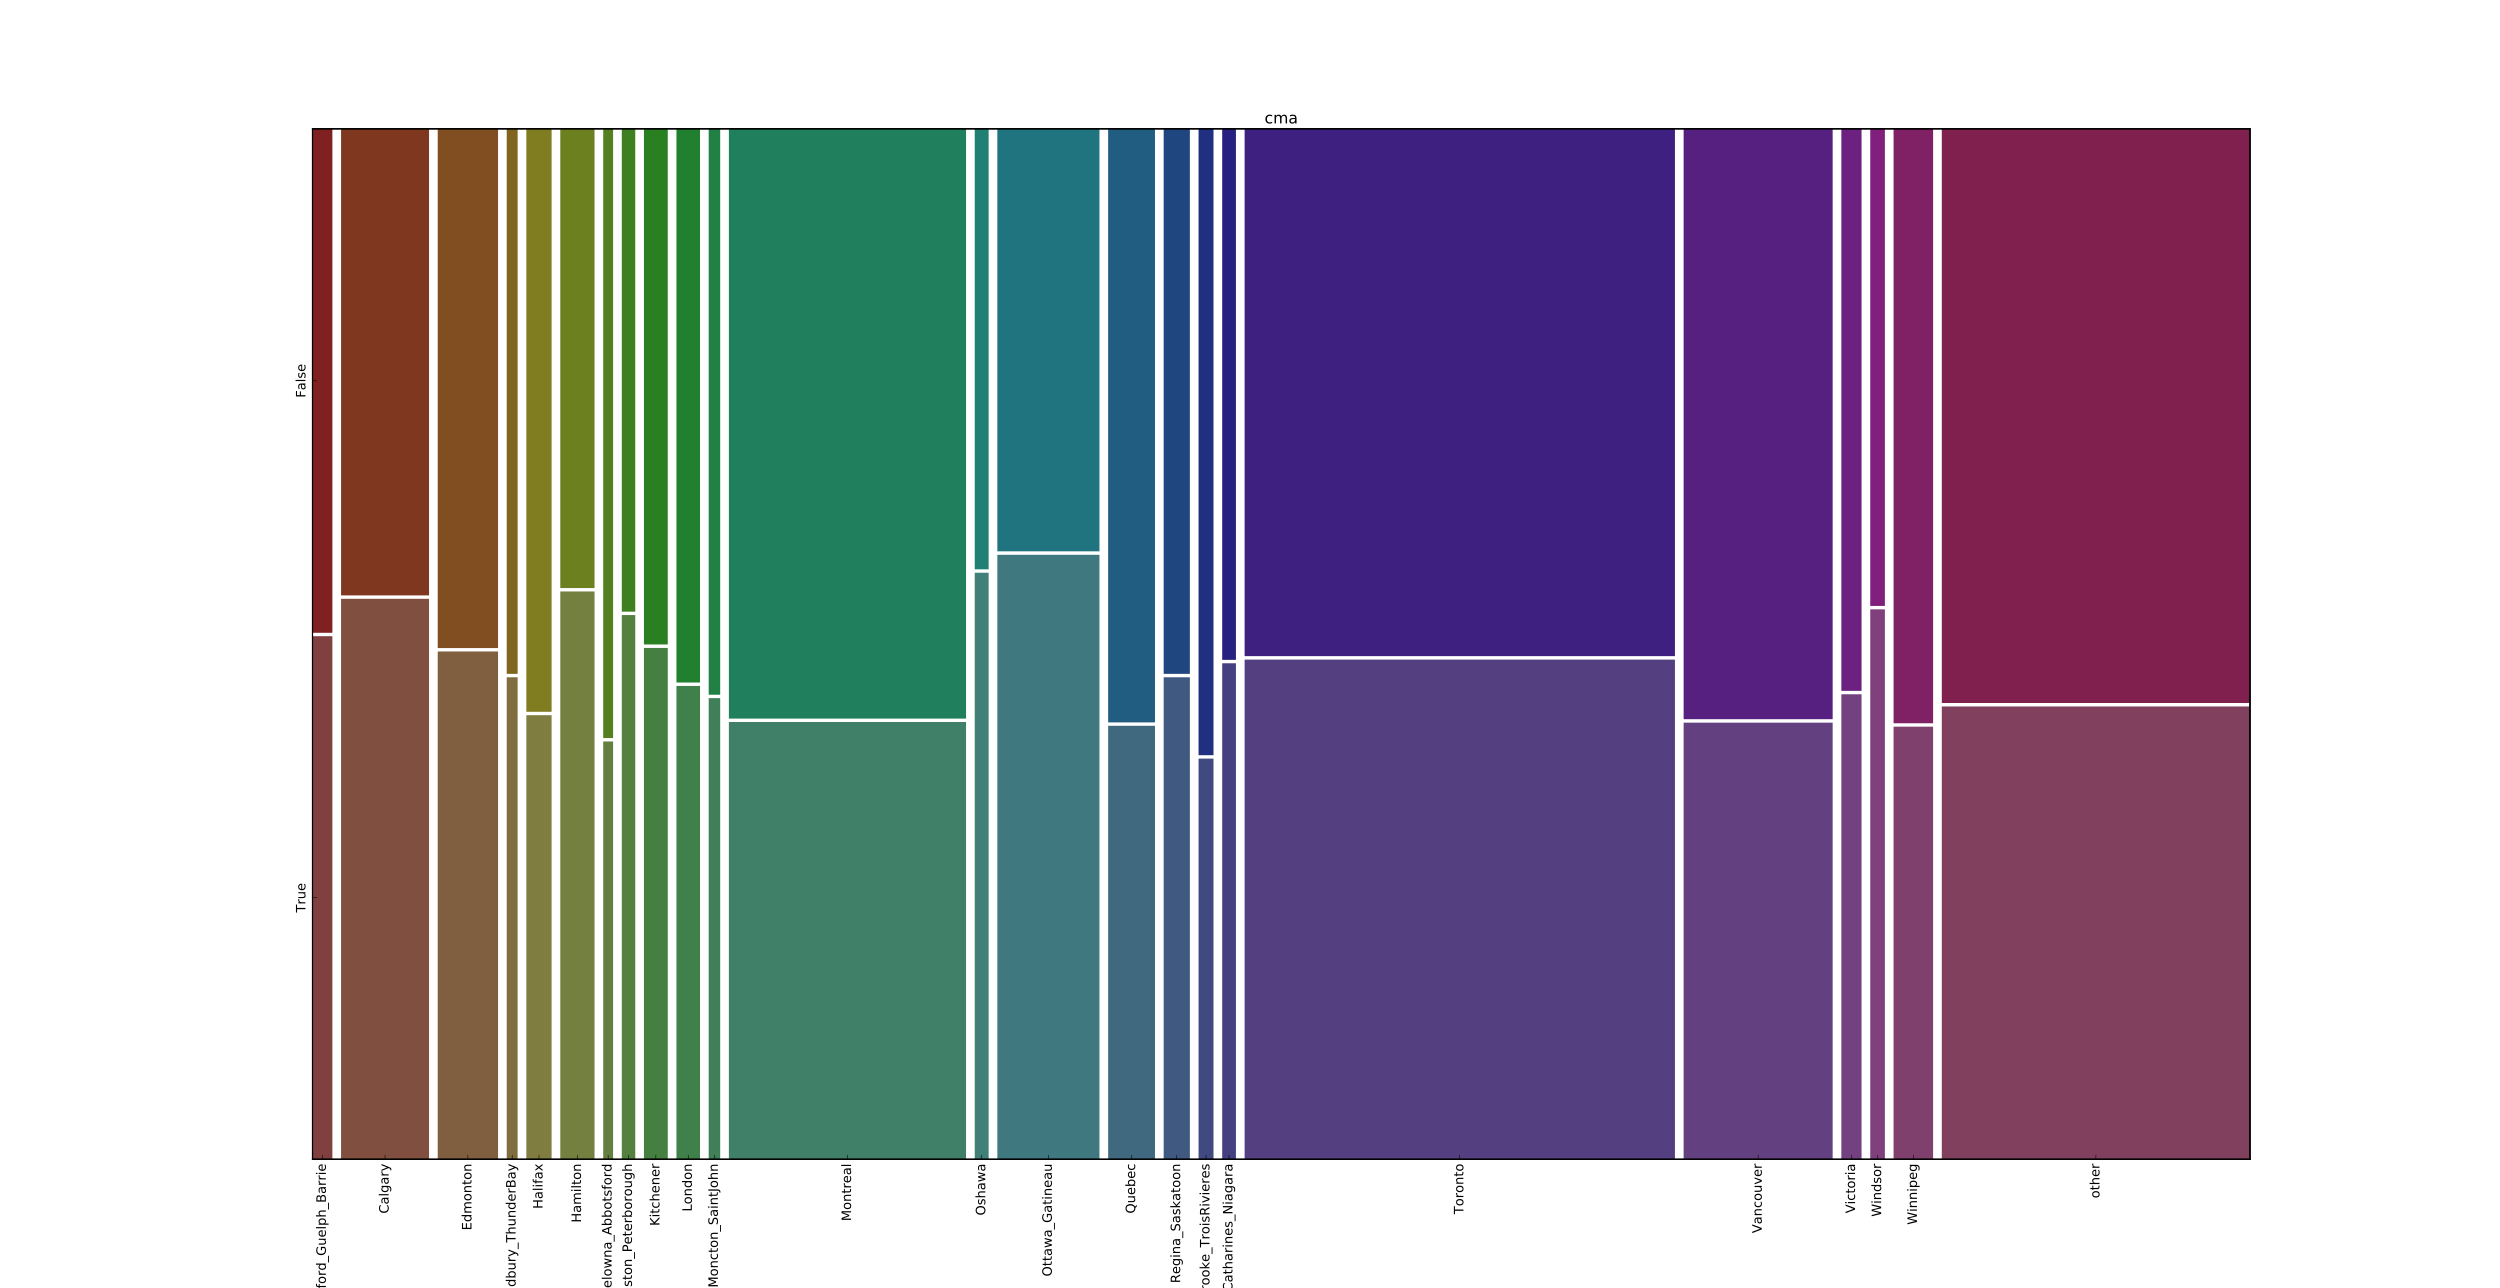 <?xml version="1.0" encoding="utf-8" standalone="no"?>
<!DOCTYPE svg PUBLIC "-//W3C//DTD SVG 1.1//EN"
  "http://www.w3.org/Graphics/SVG/1.1/DTD/svg11.dtd">
<!-- Created with matplotlib (http://matplotlib.org/) -->
<svg height="1187pt" version="1.1" viewBox="0 0 2304 1187" width="2304pt" xmlns="http://www.w3.org/2000/svg" xmlns:xlink="http://www.w3.org/1999/xlink">
 <defs>
  <style type="text/css">
*{stroke-linecap:butt;stroke-linejoin:round;stroke-miterlimit:100000;}
  </style>
 </defs>
 <g id="figure_1">
  <g id="patch_1">
   <path d="M 0 1187.1 
L 2304 1187.1 
L 2304 0 
L 0 0 
z
" style="fill:#ffffff;"/>
  </g>
  <g id="axes_1">
   <g id="patch_2">
    <path d="M 288 1068.39 
L 2073.6 1068.39 
L 2073.6 118.71 
L 288 118.71 
z
" style="fill:#ffffff;"/>
   </g>
   <g id="patch_3">
    <path clip-path="url(#p3fa0d8c9f0)" d="M 288 1068.39 
L 306.31 1068.39 
L 306.31 586.349 
L 288 586.349 
z
" style="fill:#804040;"/>
   </g>
   <g id="patch_4">
    <path clip-path="url(#p3fa0d8c9f0)" d="M 288 583.194 
L 306.31 583.194 
L 306.31 118.71 
L 288 118.71 
z
" style="fill:#802020;"/>
   </g>
   <g id="patch_5">
    <path clip-path="url(#p3fa0d8c9f0)" d="M 314.318 1068.39 
L 395.402 1068.39 
L 395.402 551.874 
L 314.318 551.874 
z
" style="fill:#804f40;"/>
   </g>
   <g id="patch_6">
    <path clip-path="url(#p3fa0d8c9f0)" d="M 314.318 548.719 
L 395.402 548.719 
L 395.402 118.71 
L 314.318 118.71 
z
" style="fill:#803720;"/>
   </g>
   <g id="patch_7">
    <path clip-path="url(#p3fa0d8c9f0)" d="M 403.409 1068.39 
L 458.989 1068.39 
L 458.989 600.386 
L 403.409 600.386 
z
" style="fill:#805e40;"/>
   </g>
   <g id="patch_8">
    <path clip-path="url(#p3fa0d8c9f0)" d="M 403.409 597.231 
L 458.989 597.231 
L 458.989 118.71 
L 403.409 118.71 
z
" style="fill:#804e20;"/>
   </g>
   <g id="patch_9">
    <path clip-path="url(#p3fa0d8c9f0)" d="M 466.996 1068.39 
L 477.062 1068.39 
L 477.062 624.162 
L 466.996 624.162 
z
" style="fill:#806e40;"/>
   </g>
   <g id="patch_10">
    <path clip-path="url(#p3fa0d8c9f0)" d="M 466.996 621.007 
L 477.062 621.007 
L 477.062 118.71 
L 466.996 118.71 
z
" style="fill:#806520;"/>
   </g>
   <g id="patch_11">
    <path clip-path="url(#p3fa0d8c9f0)" d="M 485.069 1068.39 
L 508.351 1068.39 
L 508.351 659.15 
L 485.069 659.15 
z
" style="fill:#807d40;"/>
   </g>
   <g id="patch_12">
    <path clip-path="url(#p3fa0d8c9f0)" d="M 485.069 655.995 
L 508.351 655.995 
L 508.351 118.71 
L 485.069 118.71 
z
" style="fill:#807c20;"/>
   </g>
   <g id="patch_13">
    <path clip-path="url(#p3fa0d8c9f0)" d="M 516.358 1068.39 
L 547.915 1068.39 
L 547.915 545.115 
L 516.358 545.115 
z
" style="fill:#738040;"/>
   </g>
   <g id="patch_14">
    <path clip-path="url(#p3fa0d8c9f0)" d="M 516.358 541.96 
L 547.915 541.96 
L 547.915 118.71 
L 516.358 118.71 
z
" style="fill:#6c8020;"/>
   </g>
   <g id="patch_15">
    <path clip-path="url(#p3fa0d8c9f0)" d="M 555.922 1068.39 
L 565.031 1068.39 
L 565.031 683.363 
L 555.922 683.363 
z
" style="fill:#638040;"/>
   </g>
   <g id="patch_16">
    <path clip-path="url(#p3fa0d8c9f0)" d="M 555.922 680.208 
L 565.031 680.208 
L 565.031 118.71 
L 555.922 118.71 
z
" style="fill:#558020;"/>
   </g>
   <g id="patch_17">
    <path clip-path="url(#p3fa0d8c9f0)" d="M 573.038 1068.39 
L 585.451 1068.39 
L 585.451 566.873 
L 573.038 566.873 
z
" style="fill:#548040;"/>
   </g>
   <g id="patch_18">
    <path clip-path="url(#p3fa0d8c9f0)" d="M 573.038 563.718 
L 585.451 563.718 
L 585.451 118.71 
L 573.038 118.71 
z
" style="fill:#3e8020;"/>
   </g>
   <g id="patch_19">
    <path clip-path="url(#p3fa0d8c9f0)" d="M 593.458 1068.39 
L 615.412 1068.39 
L 615.412 597.124 
L 593.458 597.124 
z
" style="fill:#458040;"/>
   </g>
   <g id="patch_20">
    <path clip-path="url(#p3fa0d8c9f0)" d="M 593.458 593.969 
L 615.412 593.969 
L 615.412 118.71 
L 593.458 118.71 
z
" style="fill:#288020;"/>
   </g>
   <g id="patch_21">
    <path clip-path="url(#p3fa0d8c9f0)" d="M 623.419 1068.39 
L 645.126 1068.39 
L 645.126 632.154 
L 623.419 632.154 
z
" style="fill:#40804a;"/>
   </g>
   <g id="patch_22">
    <path clip-path="url(#p3fa0d8c9f0)" d="M 623.419 628.999 
L 645.126 628.999 
L 645.126 118.71 
L 623.419 118.71 
z
" style="fill:#20802f;"/>
   </g>
   <g id="patch_23">
    <path clip-path="url(#p3fa0d8c9f0)" d="M 653.134 1068.39 
L 663.725 1068.39 
L 663.725 643.42 
L 653.134 643.42 
z
" style="fill:#408059;"/>
   </g>
   <g id="patch_24">
    <path clip-path="url(#p3fa0d8c9f0)" d="M 653.134 640.265 
L 663.725 640.265 
L 663.725 118.71 
L 653.134 118.71 
z
" style="fill:#208046;"/>
   </g>
   <g id="patch_25">
    <path clip-path="url(#p3fa0d8c9f0)" d="M 671.732 1068.39 
L 890.314 1068.39 
L 890.314 665.392 
L 671.732 665.392 
z
" style="fill:#408069;"/>
   </g>
   <g id="patch_26">
    <path clip-path="url(#p3fa0d8c9f0)" d="M 671.732 662.236 
L 890.314 662.236 
L 890.314 118.71 
L 671.732 118.71 
z
" style="fill:#20805d;"/>
   </g>
   <g id="patch_27">
    <path clip-path="url(#p3fa0d8c9f0)" d="M 898.321 1068.39 
L 911.136 1068.39 
L 911.136 527.844 
L 898.321 527.844 
z
" style="fill:#408078;"/>
   </g>
   <g id="patch_28">
    <path clip-path="url(#p3fa0d8c9f0)" d="M 898.321 524.689 
L 911.136 524.689 
L 911.136 118.71 
L 898.321 118.71 
z
" style="fill:#208074;"/>
   </g>
   <g id="patch_29">
    <path clip-path="url(#p3fa0d8c9f0)" d="M 919.143 1068.39 
L 1013.258 1068.39 
L 1013.258 511.282 
L 919.143 511.282 
z
" style="fill:#407880;"/>
   </g>
   <g id="patch_30">
    <path clip-path="url(#p3fa0d8c9f0)" d="M 919.143 508.127 
L 1013.258 508.127 
L 1013.258 118.71 
L 919.143 118.71 
z
" style="fill:#207480;"/>
   </g>
   <g id="patch_31">
    <path clip-path="url(#p3fa0d8c9f0)" d="M 1021.265 1068.39 
L 1064.432 1068.39 
L 1064.432 668.927 
L 1021.265 668.927 
z
" style="fill:#406980;"/>
   </g>
   <g id="patch_32">
    <path clip-path="url(#p3fa0d8c9f0)" d="M 1021.265 665.772 
L 1064.432 665.772 
L 1064.432 118.71 
L 1021.265 118.71 
z
" style="fill:#205d80;"/>
   </g>
   <g id="patch_33">
    <path clip-path="url(#p3fa0d8c9f0)" d="M 1072.439 1068.39 
L 1096.585 1068.39 
L 1096.585 624.177 
L 1072.439 624.177 
z
" style="fill:#405980;"/>
   </g>
   <g id="patch_34">
    <path clip-path="url(#p3fa0d8c9f0)" d="M 1072.439 621.022 
L 1096.585 621.022 
L 1096.585 118.71 
L 1072.439 118.71 
z
" style="fill:#204680;"/>
   </g>
   <g id="patch_35">
    <path clip-path="url(#p3fa0d8c9f0)" d="M 1104.592 1068.39 
L 1118.364 1068.39 
L 1118.364 699.118 
L 1104.592 699.118 
z
" style="fill:#404a80;"/>
   </g>
   <g id="patch_36">
    <path clip-path="url(#p3fa0d8c9f0)" d="M 1104.592 695.963 
L 1118.364 695.963 
L 1118.364 118.71 
L 1104.592 118.71 
z
" style="fill:#202f80;"/>
   </g>
   <g id="patch_37">
    <path clip-path="url(#p3fa0d8c9f0)" d="M 1126.371 1068.39 
L 1139.031 1068.39 
L 1139.031 611.288 
L 1126.371 611.288 
z
" style="fill:#454080;"/>
   </g>
   <g id="patch_38">
    <path clip-path="url(#p3fa0d8c9f0)" d="M 1126.371 608.133 
L 1139.031 608.133 
L 1139.031 118.71 
L 1126.371 118.71 
z
" style="fill:#282080;"/>
   </g>
   <g id="patch_39">
    <path clip-path="url(#p3fa0d8c9f0)" d="M 1147.038 1068.39 
L 1543.63 1068.39 
L 1543.63 607.877 
L 1147.038 607.877 
z
" style="fill:#544080;"/>
   </g>
   <g id="patch_40">
    <path clip-path="url(#p3fa0d8c9f0)" d="M 1147.038 604.722 
L 1543.63 604.722 
L 1543.63 118.71 
L 1147.038 118.71 
z
" style="fill:#3e2080;"/>
   </g>
   <g id="patch_41">
    <path clip-path="url(#p3fa0d8c9f0)" d="M 1551.637 1068.39 
L 1688.98 1068.39 
L 1688.98 665.989 
L 1551.637 665.989 
z
" style="fill:#634080;"/>
   </g>
   <g id="patch_42">
    <path clip-path="url(#p3fa0d8c9f0)" d="M 1551.637 662.834 
L 1688.98 662.834 
L 1688.98 118.71 
L 1551.637 118.71 
z
" style="fill:#552080;"/>
   </g>
   <g id="patch_43">
    <path clip-path="url(#p3fa0d8c9f0)" d="M 1696.987 1068.39 
L 1715.607 1068.39 
L 1715.607 639.864 
L 1696.987 639.864 
z
" style="fill:#734080;"/>
   </g>
   <g id="patch_44">
    <path clip-path="url(#p3fa0d8c9f0)" d="M 1696.987 636.709 
L 1715.607 636.709 
L 1715.607 118.71 
L 1696.987 118.71 
z
" style="fill:#6c2080;"/>
   </g>
   <g id="patch_45">
    <path clip-path="url(#p3fa0d8c9f0)" d="M 1723.614 1068.39 
L 1737.107 1068.39 
L 1737.107 561.555 
L 1723.614 561.555 
z
" style="fill:#80407d;"/>
   </g>
   <g id="patch_46">
    <path clip-path="url(#p3fa0d8c9f0)" d="M 1723.614 558.4 
L 1737.107 558.4 
L 1737.107 118.71 
L 1723.614 118.71 
z
" style="fill:#80207c;"/>
   </g>
   <g id="patch_47">
    <path clip-path="url(#p3fa0d8c9f0)" d="M 1745.114 1068.39 
L 1781.55 1068.39 
L 1781.55 669.727 
L 1745.114 669.727 
z
" style="fill:#80406e;"/>
   </g>
   <g id="patch_48">
    <path clip-path="url(#p3fa0d8c9f0)" d="M 1745.114 666.571 
L 1781.55 666.571 
L 1781.55 118.71 
L 1745.114 118.71 
z
" style="fill:#802065;"/>
   </g>
   <g id="patch_49">
    <path clip-path="url(#p3fa0d8c9f0)" d="M 1789.557 1068.39 
L 2073.6 1068.39 
L 2073.6 651.051 
L 1789.557 651.051 
z
" style="fill:#80405e;"/>
   </g>
   <g id="patch_50">
    <path clip-path="url(#p3fa0d8c9f0)" d="M 1789.557 647.896 
L 2073.6 647.896 
L 2073.6 118.71 
L 1789.557 118.71 
z
" style="fill:#80204e;"/>
   </g>
   <g id="patch_51">
    <path d="M 288 118.71 
L 2073.6 118.71 
" style="fill:none;stroke:#000000;stroke-linecap:square;stroke-linejoin:miter;"/>
   </g>
   <g id="patch_52">
    <path d="M 288 1068.39 
L 288 118.71 
" style="fill:none;stroke:#000000;stroke-linecap:square;stroke-linejoin:miter;"/>
   </g>
   <g id="patch_53">
    <path d="M 2073.6 1068.39 
L 2073.6 118.71 
" style="fill:none;stroke:#000000;stroke-linecap:square;stroke-linejoin:miter;"/>
   </g>
   <g id="patch_54">
    <path d="M 288 1068.39 
L 2073.6 1068.39 
" style="fill:none;stroke:#000000;stroke-linecap:square;stroke-linejoin:miter;"/>
   </g>
   <g id="matplotlib.axis_1">
    <g id="xtick_1">
     <g id="line2d_1">
      <defs>
       <path d="M 0 0 
L 0 -4 
" id="m5bbbaf692a" style="stroke:#000000;stroke-width:0.5;"/>
      </defs>
      <g>
       <use style="stroke:#000000;stroke-width:0.5;" x="1084.512" xlink:href="#m5bbbaf692a" y="1068.39"/>
      </g>
     </g>
     <g id="text_1">
      <!-- Regina_Saskatoon -->
      <defs>
       <path d="M 34.281 27.484 
Q 23.391 27.484 19.188 25 
Q 14.984 22.516 14.984 16.5 
Q 14.984 11.719 18.141 8.906 
Q 21.297 6.109 26.703 6.109 
Q 34.188 6.109 38.703 11.406 
Q 43.219 16.703 43.219 25.484 
L 43.219 27.484 
z
M 52.203 31.203 
L 52.203 0 
L 43.219 0 
L 43.219 8.297 
Q 40.141 3.328 35.547 0.953 
Q 30.953 -1.422 24.312 -1.422 
Q 15.922 -1.422 10.953 3.297 
Q 6 8.016 6 15.922 
Q 6 25.141 12.172 29.828 
Q 18.359 34.516 30.609 34.516 
L 43.219 34.516 
L 43.219 35.406 
Q 43.219 41.609 39.141 45 
Q 35.062 48.391 27.688 48.391 
Q 23 48.391 18.547 47.266 
Q 14.109 46.141 10.016 43.891 
L 10.016 52.203 
Q 14.938 54.109 19.578 55.047 
Q 24.219 56 28.609 56 
Q 40.484 56 46.344 49.844 
Q 52.203 43.703 52.203 31.203 
" id="BitstreamVeraSans-Roman-61"/>
       <path d="M 53.516 70.516 
L 53.516 60.891 
Q 47.906 63.578 42.922 64.891 
Q 37.938 66.219 33.297 66.219 
Q 25.25 66.219 20.875 63.094 
Q 16.5 59.969 16.5 54.203 
Q 16.5 49.359 19.406 46.891 
Q 22.312 44.438 30.422 42.922 
L 36.375 41.703 
Q 47.406 39.594 52.656 34.297 
Q 57.906 29 57.906 20.125 
Q 57.906 9.516 50.797 4.047 
Q 43.703 -1.422 29.984 -1.422 
Q 24.812 -1.422 18.969 -0.25 
Q 13.141 0.922 6.891 3.219 
L 6.891 13.375 
Q 12.891 10.016 18.656 8.297 
Q 24.422 6.594 29.984 6.594 
Q 38.422 6.594 43.016 9.906 
Q 47.609 13.234 47.609 19.391 
Q 47.609 24.75 44.312 27.781 
Q 41.016 30.812 33.5 32.328 
L 27.484 33.5 
Q 16.453 35.688 11.516 40.375 
Q 6.594 45.062 6.594 53.422 
Q 6.594 63.094 13.406 68.656 
Q 20.219 74.219 32.172 74.219 
Q 37.312 74.219 42.625 73.281 
Q 47.953 72.359 53.516 70.516 
" id="BitstreamVeraSans-Roman-53"/>
       <path d="M 9.422 54.688 
L 18.406 54.688 
L 18.406 0 
L 9.422 0 
z
M 9.422 75.984 
L 18.406 75.984 
L 18.406 64.594 
L 9.422 64.594 
z
" id="BitstreamVeraSans-Roman-69"/>
       <path d="M 56.203 29.594 
L 56.203 25.203 
L 14.891 25.203 
Q 15.484 15.922 20.484 11.062 
Q 25.484 6.203 34.422 6.203 
Q 39.594 6.203 44.453 7.469 
Q 49.312 8.734 54.109 11.281 
L 54.109 2.781 
Q 49.266 0.734 44.188 -0.344 
Q 39.109 -1.422 33.891 -1.422 
Q 20.797 -1.422 13.156 6.188 
Q 5.516 13.812 5.516 26.812 
Q 5.516 40.234 12.766 48.109 
Q 20.016 56 32.328 56 
Q 43.359 56 49.781 48.891 
Q 56.203 41.797 56.203 29.594 
M 47.219 32.234 
Q 47.125 39.594 43.094 43.984 
Q 39.062 48.391 32.422 48.391 
Q 24.906 48.391 20.391 44.141 
Q 15.875 39.891 15.188 32.172 
z
" id="BitstreamVeraSans-Roman-65"/>
       <path d="M 50.984 -16.609 
L 50.984 -23.578 
L -0.984 -23.578 
L -0.984 -16.609 
z
" id="BitstreamVeraSans-Roman-5f"/>
       <path d="M 44.391 34.188 
Q 47.562 33.109 50.562 29.594 
Q 53.562 26.078 56.594 19.922 
L 66.609 0 
L 56 0 
L 46.688 18.703 
Q 43.062 26.031 39.672 28.422 
Q 36.281 30.812 30.422 30.812 
L 19.672 30.812 
L 19.672 0 
L 9.812 0 
L 9.812 72.906 
L 32.078 72.906 
Q 44.578 72.906 50.734 67.672 
Q 56.891 62.453 56.891 51.906 
Q 56.891 45.016 53.688 40.469 
Q 50.484 35.938 44.391 34.188 
M 19.672 64.797 
L 19.672 38.922 
L 32.078 38.922 
Q 39.203 38.922 42.844 42.219 
Q 46.484 45.516 46.484 51.906 
Q 46.484 58.297 42.844 61.547 
Q 39.203 64.797 32.078 64.797 
z
" id="BitstreamVeraSans-Roman-52"/>
       <path d="M 18.312 70.219 
L 18.312 54.688 
L 36.812 54.688 
L 36.812 47.703 
L 18.312 47.703 
L 18.312 18.016 
Q 18.312 11.328 20.141 9.422 
Q 21.969 7.516 27.594 7.516 
L 36.812 7.516 
L 36.812 0 
L 27.594 0 
Q 17.188 0 13.234 3.875 
Q 9.281 7.766 9.281 18.016 
L 9.281 47.703 
L 2.688 47.703 
L 2.688 54.688 
L 9.281 54.688 
L 9.281 70.219 
z
" id="BitstreamVeraSans-Roman-74"/>
       <path d="M 30.609 48.391 
Q 23.391 48.391 19.188 42.75 
Q 14.984 37.109 14.984 27.297 
Q 14.984 17.484 19.156 11.844 
Q 23.344 6.203 30.609 6.203 
Q 37.797 6.203 41.984 11.859 
Q 46.188 17.531 46.188 27.297 
Q 46.188 37.016 41.984 42.703 
Q 37.797 48.391 30.609 48.391 
M 30.609 56 
Q 42.328 56 49.016 48.375 
Q 55.719 40.766 55.719 27.297 
Q 55.719 13.875 49.016 6.219 
Q 42.328 -1.422 30.609 -1.422 
Q 18.844 -1.422 12.172 6.219 
Q 5.516 13.875 5.516 27.297 
Q 5.516 40.766 12.172 48.375 
Q 18.844 56 30.609 56 
" id="BitstreamVeraSans-Roman-6f"/>
       <path d="M 9.078 75.984 
L 18.109 75.984 
L 18.109 31.109 
L 44.922 54.688 
L 56.391 54.688 
L 27.391 29.109 
L 57.625 0 
L 45.906 0 
L 18.109 26.703 
L 18.109 0 
L 9.078 0 
z
" id="BitstreamVeraSans-Roman-6b"/>
       <path d="M 54.891 33.016 
L 54.891 0 
L 45.906 0 
L 45.906 32.719 
Q 45.906 40.484 42.875 44.328 
Q 39.844 48.188 33.797 48.188 
Q 26.516 48.188 22.312 43.547 
Q 18.109 38.922 18.109 30.906 
L 18.109 0 
L 9.078 0 
L 9.078 54.688 
L 18.109 54.688 
L 18.109 46.188 
Q 21.344 51.125 25.703 53.562 
Q 30.078 56 35.797 56 
Q 45.219 56 50.047 50.172 
Q 54.891 44.344 54.891 33.016 
" id="BitstreamVeraSans-Roman-6e"/>
       <path d="M 45.406 27.984 
Q 45.406 37.75 41.375 43.109 
Q 37.359 48.484 30.078 48.484 
Q 22.859 48.484 18.828 43.109 
Q 14.797 37.75 14.797 27.984 
Q 14.797 18.266 18.828 12.891 
Q 22.859 7.516 30.078 7.516 
Q 37.359 7.516 41.375 12.891 
Q 45.406 18.266 45.406 27.984 
M 54.391 6.781 
Q 54.391 -7.172 48.188 -13.984 
Q 42 -20.797 29.203 -20.797 
Q 24.469 -20.797 20.266 -20.094 
Q 16.062 -19.391 12.109 -17.922 
L 12.109 -9.188 
Q 16.062 -11.328 19.922 -12.344 
Q 23.781 -13.375 27.781 -13.375 
Q 36.625 -13.375 41.016 -8.766 
Q 45.406 -4.156 45.406 5.172 
L 45.406 9.625 
Q 42.625 4.781 38.281 2.391 
Q 33.938 0 27.875 0 
Q 17.828 0 11.672 7.656 
Q 5.516 15.328 5.516 27.984 
Q 5.516 40.672 11.672 48.328 
Q 17.828 56 27.875 56 
Q 33.938 56 38.281 53.609 
Q 42.625 51.219 45.406 46.391 
L 45.406 54.688 
L 54.391 54.688 
z
" id="BitstreamVeraSans-Roman-67"/>
       <path d="M 44.281 53.078 
L 44.281 44.578 
Q 40.484 46.531 36.375 47.5 
Q 32.281 48.484 27.875 48.484 
Q 21.188 48.484 17.844 46.438 
Q 14.5 44.391 14.5 40.281 
Q 14.5 37.156 16.891 35.375 
Q 19.281 33.594 26.516 31.984 
L 29.594 31.297 
Q 39.156 29.25 43.188 25.516 
Q 47.219 21.781 47.219 15.094 
Q 47.219 7.469 41.188 3.016 
Q 35.156 -1.422 24.609 -1.422 
Q 20.219 -1.422 15.453 -0.562 
Q 10.688 0.297 5.422 2 
L 5.422 11.281 
Q 10.406 8.688 15.234 7.391 
Q 20.062 6.109 24.812 6.109 
Q 31.156 6.109 34.562 8.281 
Q 37.984 10.453 37.984 14.406 
Q 37.984 18.062 35.516 20.016 
Q 33.062 21.969 24.703 23.781 
L 21.578 24.516 
Q 13.234 26.266 9.516 29.906 
Q 5.812 33.547 5.812 39.891 
Q 5.812 47.609 11.281 51.797 
Q 16.75 56 26.812 56 
Q 31.781 56 36.172 55.266 
Q 40.578 54.547 44.281 53.078 
" id="BitstreamVeraSans-Roman-73"/>
      </defs>
      <g transform="translate(1087.656 1182.533)rotate(-90.0)scale(0.12 -0.12)">
       <use xlink:href="#BitstreamVeraSans-Roman-52"/>
       <use x="69.42" xlink:href="#BitstreamVeraSans-Roman-65"/>
       <use x="130.943" xlink:href="#BitstreamVeraSans-Roman-67"/>
       <use x="194.42" xlink:href="#BitstreamVeraSans-Roman-69"/>
       <use x="222.203" xlink:href="#BitstreamVeraSans-Roman-6e"/>
       <use x="285.582" xlink:href="#BitstreamVeraSans-Roman-61"/>
       <use x="346.861" xlink:href="#BitstreamVeraSans-Roman-5f"/>
       <use x="396.861" xlink:href="#BitstreamVeraSans-Roman-53"/>
       <use x="460.338" xlink:href="#BitstreamVeraSans-Roman-61"/>
       <use x="521.617" xlink:href="#BitstreamVeraSans-Roman-73"/>
       <use x="573.717" xlink:href="#BitstreamVeraSans-Roman-6b"/>
       <use x="631.611" xlink:href="#BitstreamVeraSans-Roman-61"/>
       <use x="692.891" xlink:href="#BitstreamVeraSans-Roman-74"/>
       <use x="732.1" xlink:href="#BitstreamVeraSans-Roman-6f"/>
       <use x="793.281" xlink:href="#BitstreamVeraSans-Roman-6f"/>
       <use x="854.463" xlink:href="#BitstreamVeraSans-Roman-6e"/>
      </g>
     </g>
    </g>
    <g id="xtick_2">
     <g id="line2d_2">
      <g>
       <use style="stroke:#000000;stroke-width:0.5;" x="1620.308" xlink:href="#m5bbbaf692a" y="1068.39"/>
      </g>
     </g>
     <g id="text_2">
      <!-- Vancouver -->
      <defs>
       <path d="M 2.984 54.688 
L 12.5 54.688 
L 29.594 8.797 
L 46.688 54.688 
L 56.203 54.688 
L 35.688 0 
L 23.484 0 
z
" id="BitstreamVeraSans-Roman-76"/>
       <path d="M 41.109 46.297 
Q 39.594 47.172 37.812 47.578 
Q 36.031 48 33.891 48 
Q 26.266 48 22.188 43.047 
Q 18.109 38.094 18.109 28.812 
L 18.109 0 
L 9.078 0 
L 9.078 54.688 
L 18.109 54.688 
L 18.109 46.188 
Q 20.953 51.172 25.484 53.578 
Q 30.031 56 36.531 56 
Q 37.453 56 38.578 55.875 
Q 39.703 55.766 41.062 55.516 
z
" id="BitstreamVeraSans-Roman-72"/>
       <path d="M 28.609 0 
L 0.781 72.906 
L 11.078 72.906 
L 34.188 11.531 
L 57.328 72.906 
L 67.578 72.906 
L 39.797 0 
z
" id="BitstreamVeraSans-Roman-56"/>
       <path d="M 48.781 52.594 
L 48.781 44.188 
Q 44.969 46.297 41.141 47.344 
Q 37.312 48.391 33.406 48.391 
Q 24.656 48.391 19.812 42.844 
Q 14.984 37.312 14.984 27.297 
Q 14.984 17.281 19.812 11.734 
Q 24.656 6.203 33.406 6.203 
Q 37.312 6.203 41.141 7.25 
Q 44.969 8.297 48.781 10.406 
L 48.781 2.094 
Q 45.016 0.344 40.984 -0.531 
Q 36.969 -1.422 32.422 -1.422 
Q 20.062 -1.422 12.781 6.344 
Q 5.516 14.109 5.516 27.297 
Q 5.516 40.672 12.859 48.328 
Q 20.219 56 33.016 56 
Q 37.156 56 41.109 55.141 
Q 45.062 54.297 48.781 52.594 
" id="BitstreamVeraSans-Roman-63"/>
       <path d="M 8.5 21.578 
L 8.5 54.688 
L 17.484 54.688 
L 17.484 21.922 
Q 17.484 14.156 20.5 10.266 
Q 23.531 6.391 29.594 6.391 
Q 36.859 6.391 41.078 11.031 
Q 45.312 15.672 45.312 23.688 
L 45.312 54.688 
L 54.297 54.688 
L 54.297 0 
L 45.312 0 
L 45.312 8.406 
Q 42.047 3.422 37.719 1 
Q 33.406 -1.422 27.688 -1.422 
Q 18.266 -1.422 13.375 4.438 
Q 8.5 10.297 8.5 21.578 
" id="BitstreamVeraSans-Roman-75"/>
      </defs>
      <g transform="translate(1623.62 1136.509)rotate(-90.0)scale(0.12 -0.12)">
       <use xlink:href="#BitstreamVeraSans-Roman-56"/>
       <use x="68.299" xlink:href="#BitstreamVeraSans-Roman-61"/>
       <use x="129.578" xlink:href="#BitstreamVeraSans-Roman-6e"/>
       <use x="192.957" xlink:href="#BitstreamVeraSans-Roman-63"/>
       <use x="247.938" xlink:href="#BitstreamVeraSans-Roman-6f"/>
       <use x="309.119" xlink:href="#BitstreamVeraSans-Roman-75"/>
       <use x="372.498" xlink:href="#BitstreamVeraSans-Roman-76"/>
       <use x="431.678" xlink:href="#BitstreamVeraSans-Roman-65"/>
       <use x="493.201" xlink:href="#BitstreamVeraSans-Roman-72"/>
      </g>
     </g>
    </g>
    <g id="xtick_3">
     <g id="line2d_3">
      <g>
       <use style="stroke:#000000;stroke-width:0.5;" x="354.86" xlink:href="#m5bbbaf692a" y="1068.39"/>
      </g>
     </g>
     <g id="text_3">
      <!-- Calgary -->
      <defs>
       <path d="M 64.406 67.281 
L 64.406 56.891 
Q 59.422 61.531 53.781 63.812 
Q 48.141 66.109 41.797 66.109 
Q 29.297 66.109 22.656 58.469 
Q 16.016 50.828 16.016 36.375 
Q 16.016 21.969 22.656 14.328 
Q 29.297 6.688 41.797 6.688 
Q 48.141 6.688 53.781 8.984 
Q 59.422 11.281 64.406 15.922 
L 64.406 5.609 
Q 59.234 2.094 53.438 0.328 
Q 47.656 -1.422 41.219 -1.422 
Q 24.656 -1.422 15.125 8.703 
Q 5.609 18.844 5.609 36.375 
Q 5.609 53.953 15.125 64.078 
Q 24.656 74.219 41.219 74.219 
Q 47.75 74.219 53.531 72.484 
Q 59.328 70.75 64.406 67.281 
" id="BitstreamVeraSans-Roman-43"/>
       <path d="M 32.172 -5.078 
Q 28.375 -14.844 24.75 -17.812 
Q 21.141 -20.797 15.094 -20.797 
L 7.906 -20.797 
L 7.906 -13.281 
L 13.188 -13.281 
Q 16.891 -13.281 18.938 -11.516 
Q 21 -9.766 23.484 -3.219 
L 25.094 0.875 
L 2.984 54.688 
L 12.5 54.688 
L 29.594 11.922 
L 46.688 54.688 
L 56.203 54.688 
z
" id="BitstreamVeraSans-Roman-79"/>
       <path d="M 9.422 75.984 
L 18.406 75.984 
L 18.406 0 
L 9.422 0 
z
" id="BitstreamVeraSans-Roman-6c"/>
      </defs>
      <g transform="translate(358.171 1118.464)rotate(-90.0)scale(0.12 -0.12)">
       <use xlink:href="#BitstreamVeraSans-Roman-43"/>
       <use x="69.824" xlink:href="#BitstreamVeraSans-Roman-61"/>
       <use x="131.104" xlink:href="#BitstreamVeraSans-Roman-6c"/>
       <use x="158.887" xlink:href="#BitstreamVeraSans-Roman-67"/>
       <use x="222.363" xlink:href="#BitstreamVeraSans-Roman-61"/>
       <use x="283.643" xlink:href="#BitstreamVeraSans-Roman-72"/>
       <use x="324.756" xlink:href="#BitstreamVeraSans-Roman-79"/>
      </g>
     </g>
    </g>
    <g id="xtick_4">
     <g id="line2d_4">
      <g>
       <use style="stroke:#000000;stroke-width:0.5;" x="431.199" xlink:href="#m5bbbaf692a" y="1068.39"/>
      </g>
     </g>
     <g id="text_4">
      <!-- Edmonton -->
      <defs>
       <path d="M 45.406 46.391 
L 45.406 75.984 
L 54.391 75.984 
L 54.391 0 
L 45.406 0 
L 45.406 8.203 
Q 42.578 3.328 38.25 0.953 
Q 33.938 -1.422 27.875 -1.422 
Q 17.969 -1.422 11.734 6.484 
Q 5.516 14.406 5.516 27.297 
Q 5.516 40.188 11.734 48.094 
Q 17.969 56 27.875 56 
Q 33.938 56 38.25 53.625 
Q 42.578 51.266 45.406 46.391 
M 14.797 27.297 
Q 14.797 17.391 18.875 11.75 
Q 22.953 6.109 30.078 6.109 
Q 37.203 6.109 41.297 11.75 
Q 45.406 17.391 45.406 27.297 
Q 45.406 37.203 41.297 42.844 
Q 37.203 48.484 30.078 48.484 
Q 22.953 48.484 18.875 42.844 
Q 14.797 37.203 14.797 27.297 
" id="BitstreamVeraSans-Roman-64"/>
       <path d="M 52 44.188 
Q 55.375 50.25 60.062 53.125 
Q 64.75 56 71.094 56 
Q 79.641 56 84.281 50.016 
Q 88.922 44.047 88.922 33.016 
L 88.922 0 
L 79.891 0 
L 79.891 32.719 
Q 79.891 40.578 77.094 44.375 
Q 74.312 48.188 68.609 48.188 
Q 61.625 48.188 57.562 43.547 
Q 53.516 38.922 53.516 30.906 
L 53.516 0 
L 44.484 0 
L 44.484 32.719 
Q 44.484 40.625 41.703 44.406 
Q 38.922 48.188 33.109 48.188 
Q 26.219 48.188 22.156 43.531 
Q 18.109 38.875 18.109 30.906 
L 18.109 0 
L 9.078 0 
L 9.078 54.688 
L 18.109 54.688 
L 18.109 46.188 
Q 21.188 51.219 25.484 53.609 
Q 29.781 56 35.688 56 
Q 41.656 56 45.828 52.969 
Q 50 49.953 52 44.188 
" id="BitstreamVeraSans-Roman-6d"/>
       <path d="M 9.812 72.906 
L 55.906 72.906 
L 55.906 64.594 
L 19.672 64.594 
L 19.672 43.016 
L 54.391 43.016 
L 54.391 34.719 
L 19.672 34.719 
L 19.672 8.297 
L 56.781 8.297 
L 56.781 0 
L 9.812 0 
z
" id="BitstreamVeraSans-Roman-45"/>
      </defs>
      <g transform="translate(434.51 1133.879)rotate(-90.0)scale(0.12 -0.12)">
       <use xlink:href="#BitstreamVeraSans-Roman-45"/>
       <use x="63.184" xlink:href="#BitstreamVeraSans-Roman-64"/>
       <use x="126.66" xlink:href="#BitstreamVeraSans-Roman-6d"/>
       <use x="224.072" xlink:href="#BitstreamVeraSans-Roman-6f"/>
       <use x="285.254" xlink:href="#BitstreamVeraSans-Roman-6e"/>
       <use x="348.633" xlink:href="#BitstreamVeraSans-Roman-74"/>
       <use x="387.842" xlink:href="#BitstreamVeraSans-Roman-6f"/>
       <use x="449.023" xlink:href="#BitstreamVeraSans-Roman-6e"/>
      </g>
     </g>
    </g>
    <g id="xtick_5">
     <g id="line2d_5">
      <g>
       <use style="stroke:#000000;stroke-width:0.5;" x="904.728" xlink:href="#m5bbbaf692a" y="1068.39"/>
      </g>
     </g>
     <g id="text_5">
      <!-- Oshawa -->
      <defs>
       <path d="M 4.203 54.688 
L 13.188 54.688 
L 24.422 12.016 
L 35.594 54.688 
L 46.188 54.688 
L 57.422 12.016 
L 68.609 54.688 
L 77.594 54.688 
L 63.281 0 
L 52.688 0 
L 40.922 44.828 
L 29.109 0 
L 18.5 0 
z
" id="BitstreamVeraSans-Roman-77"/>
       <path d="M 39.406 66.219 
Q 28.656 66.219 22.328 58.203 
Q 16.016 50.203 16.016 36.375 
Q 16.016 22.609 22.328 14.594 
Q 28.656 6.594 39.406 6.594 
Q 50.141 6.594 56.422 14.594 
Q 62.703 22.609 62.703 36.375 
Q 62.703 50.203 56.422 58.203 
Q 50.141 66.219 39.406 66.219 
M 39.406 74.219 
Q 54.734 74.219 63.906 63.938 
Q 73.094 53.656 73.094 36.375 
Q 73.094 19.141 63.906 8.859 
Q 54.734 -1.422 39.406 -1.422 
Q 24.031 -1.422 14.812 8.828 
Q 5.609 19.094 5.609 36.375 
Q 5.609 53.656 14.812 63.938 
Q 24.031 74.219 39.406 74.219 
" id="BitstreamVeraSans-Roman-4f"/>
       <path d="M 54.891 33.016 
L 54.891 0 
L 45.906 0 
L 45.906 32.719 
Q 45.906 40.484 42.875 44.328 
Q 39.844 48.188 33.797 48.188 
Q 26.516 48.188 22.312 43.547 
Q 18.109 38.922 18.109 30.906 
L 18.109 0 
L 9.078 0 
L 9.078 75.984 
L 18.109 75.984 
L 18.109 46.188 
Q 21.344 51.125 25.703 53.562 
Q 30.078 56 35.797 56 
Q 45.219 56 50.047 50.172 
Q 54.891 44.344 54.891 33.016 
" id="BitstreamVeraSans-Roman-68"/>
      </defs>
      <g transform="translate(908.04 1120.214)rotate(-90.0)scale(0.12 -0.12)">
       <use xlink:href="#BitstreamVeraSans-Roman-4f"/>
       <use x="78.711" xlink:href="#BitstreamVeraSans-Roman-73"/>
       <use x="130.811" xlink:href="#BitstreamVeraSans-Roman-68"/>
       <use x="194.189" xlink:href="#BitstreamVeraSans-Roman-61"/>
       <use x="255.469" xlink:href="#BitstreamVeraSans-Roman-77"/>
       <use x="337.256" xlink:href="#BitstreamVeraSans-Roman-61"/>
      </g>
     </g>
    </g>
    <g id="xtick_6">
     <g id="line2d_6">
      <g>
       <use style="stroke:#000000;stroke-width:0.5;" x="532.137" xlink:href="#m5bbbaf692a" y="1068.39"/>
      </g>
     </g>
     <g id="text_6">
      <!-- Hamilton -->
      <defs>
       <path d="M 9.812 72.906 
L 19.672 72.906 
L 19.672 43.016 
L 55.516 43.016 
L 55.516 72.906 
L 65.375 72.906 
L 65.375 0 
L 55.516 0 
L 55.516 34.719 
L 19.672 34.719 
L 19.672 0 
L 9.812 0 
z
" id="BitstreamVeraSans-Roman-48"/>
      </defs>
      <g transform="translate(535.448 1126.776)rotate(-90.0)scale(0.12 -0.12)">
       <use xlink:href="#BitstreamVeraSans-Roman-48"/>
       <use x="75.195" xlink:href="#BitstreamVeraSans-Roman-61"/>
       <use x="136.475" xlink:href="#BitstreamVeraSans-Roman-6d"/>
       <use x="233.887" xlink:href="#BitstreamVeraSans-Roman-69"/>
       <use x="261.67" xlink:href="#BitstreamVeraSans-Roman-6c"/>
       <use x="289.453" xlink:href="#BitstreamVeraSans-Roman-74"/>
       <use x="328.662" xlink:href="#BitstreamVeraSans-Roman-6f"/>
       <use x="389.844" xlink:href="#BitstreamVeraSans-Roman-6e"/>
      </g>
     </g>
    </g>
    <g id="xtick_7">
     <g id="line2d_7">
      <g>
       <use style="stroke:#000000;stroke-width:0.5;" x="1345.334" xlink:href="#m5bbbaf692a" y="1068.39"/>
      </g>
     </g>
     <g id="text_7">
      <!-- Toronto -->
      <defs>
       <path d="M -0.297 72.906 
L 61.375 72.906 
L 61.375 64.594 
L 35.5 64.594 
L 35.5 0 
L 25.594 0 
L 25.594 64.594 
L -0.297 64.594 
z
" id="BitstreamVeraSans-Roman-54"/>
      </defs>
      <g transform="translate(1348.645 1118.954)rotate(-90.0)scale(0.12 -0.12)">
       <use xlink:href="#BitstreamVeraSans-Roman-54"/>
       <use x="60.818" xlink:href="#BitstreamVeraSans-Roman-6f"/>
       <use x="122.0" xlink:href="#BitstreamVeraSans-Roman-72"/>
       <use x="163.082" xlink:href="#BitstreamVeraSans-Roman-6f"/>
       <use x="224.264" xlink:href="#BitstreamVeraSans-Roman-6e"/>
       <use x="287.643" xlink:href="#BitstreamVeraSans-Roman-74"/>
       <use x="326.852" xlink:href="#BitstreamVeraSans-Roman-6f"/>
      </g>
     </g>
    </g>
    <g id="xtick_8">
     <g id="line2d_8">
      <g>
       <use style="stroke:#000000;stroke-width:0.5;" x="472.029" xlink:href="#m5bbbaf692a" y="1068.39"/>
      </g>
     </g>
     <g id="text_8">
      <!-- GreaterSudbury_GrandSudbury_ThunderBay -->
      <defs>
       <path d="M 48.688 27.297 
Q 48.688 37.203 44.609 42.844 
Q 40.531 48.484 33.406 48.484 
Q 26.266 48.484 22.188 42.844 
Q 18.109 37.203 18.109 27.297 
Q 18.109 17.391 22.188 11.75 
Q 26.266 6.109 33.406 6.109 
Q 40.531 6.109 44.609 11.75 
Q 48.688 17.391 48.688 27.297 
M 18.109 46.391 
Q 20.953 51.266 25.266 53.625 
Q 29.594 56 35.594 56 
Q 45.562 56 51.781 48.094 
Q 58.016 40.188 58.016 27.297 
Q 58.016 14.406 51.781 6.484 
Q 45.562 -1.422 35.594 -1.422 
Q 29.594 -1.422 25.266 0.953 
Q 20.953 3.328 18.109 8.203 
L 18.109 0 
L 9.078 0 
L 9.078 75.984 
L 18.109 75.984 
z
" id="BitstreamVeraSans-Roman-62"/>
       <path d="M 19.672 34.812 
L 19.672 8.109 
L 35.5 8.109 
Q 43.453 8.109 47.281 11.406 
Q 51.125 14.703 51.125 21.484 
Q 51.125 28.328 47.281 31.562 
Q 43.453 34.812 35.5 34.812 
z
M 19.672 64.797 
L 19.672 42.828 
L 34.281 42.828 
Q 41.5 42.828 45.031 45.531 
Q 48.578 48.25 48.578 53.812 
Q 48.578 59.328 45.031 62.062 
Q 41.5 64.797 34.281 64.797 
z
M 9.812 72.906 
L 35.016 72.906 
Q 46.297 72.906 52.391 68.219 
Q 58.5 63.531 58.5 54.891 
Q 58.5 48.188 55.375 44.234 
Q 52.25 40.281 46.188 39.312 
Q 53.469 37.75 57.5 32.781 
Q 61.531 27.828 61.531 20.406 
Q 61.531 10.641 54.891 5.312 
Q 48.25 0 35.984 0 
L 9.812 0 
z
" id="BitstreamVeraSans-Roman-42"/>
       <path d="M 59.516 10.406 
L 59.516 29.984 
L 43.406 29.984 
L 43.406 38.094 
L 69.281 38.094 
L 69.281 6.781 
Q 63.578 2.734 56.688 0.656 
Q 49.812 -1.422 42 -1.422 
Q 24.906 -1.422 15.25 8.562 
Q 5.609 18.562 5.609 36.375 
Q 5.609 54.25 15.25 64.234 
Q 24.906 74.219 42 74.219 
Q 49.125 74.219 55.547 72.453 
Q 61.969 70.703 67.391 67.281 
L 67.391 56.781 
Q 61.922 61.422 55.766 63.766 
Q 49.609 66.109 42.828 66.109 
Q 29.438 66.109 22.719 58.641 
Q 16.016 51.172 16.016 36.375 
Q 16.016 21.625 22.719 14.156 
Q 29.438 6.688 42.828 6.688 
Q 48.047 6.688 52.141 7.594 
Q 56.25 8.5 59.516 10.406 
" id="BitstreamVeraSans-Roman-47"/>
      </defs>
      <g transform="translate(475.174 1340.153)rotate(-90.0)scale(0.12 -0.12)">
       <use xlink:href="#BitstreamVeraSans-Roman-47"/>
       <use x="77.49" xlink:href="#BitstreamVeraSans-Roman-72"/>
       <use x="118.572" xlink:href="#BitstreamVeraSans-Roman-65"/>
       <use x="180.096" xlink:href="#BitstreamVeraSans-Roman-61"/>
       <use x="241.375" xlink:href="#BitstreamVeraSans-Roman-74"/>
       <use x="280.584" xlink:href="#BitstreamVeraSans-Roman-65"/>
       <use x="342.107" xlink:href="#BitstreamVeraSans-Roman-72"/>
       <use x="383.221" xlink:href="#BitstreamVeraSans-Roman-53"/>
       <use x="446.697" xlink:href="#BitstreamVeraSans-Roman-75"/>
       <use x="510.076" xlink:href="#BitstreamVeraSans-Roman-64"/>
       <use x="573.553" xlink:href="#BitstreamVeraSans-Roman-62"/>
       <use x="637.029" xlink:href="#BitstreamVeraSans-Roman-75"/>
       <use x="700.408" xlink:href="#BitstreamVeraSans-Roman-72"/>
       <use x="741.521" xlink:href="#BitstreamVeraSans-Roman-79"/>
       <use x="800.701" xlink:href="#BitstreamVeraSans-Roman-5f"/>
       <use x="850.701" xlink:href="#BitstreamVeraSans-Roman-47"/>
       <use x="928.191" xlink:href="#BitstreamVeraSans-Roman-72"/>
       <use x="969.305" xlink:href="#BitstreamVeraSans-Roman-61"/>
       <use x="1030.584" xlink:href="#BitstreamVeraSans-Roman-6e"/>
       <use x="1093.963" xlink:href="#BitstreamVeraSans-Roman-64"/>
       <use x="1157.439" xlink:href="#BitstreamVeraSans-Roman-53"/>
       <use x="1220.916" xlink:href="#BitstreamVeraSans-Roman-75"/>
       <use x="1284.295" xlink:href="#BitstreamVeraSans-Roman-64"/>
       <use x="1347.771" xlink:href="#BitstreamVeraSans-Roman-62"/>
       <use x="1411.248" xlink:href="#BitstreamVeraSans-Roman-75"/>
       <use x="1474.627" xlink:href="#BitstreamVeraSans-Roman-72"/>
       <use x="1515.74" xlink:href="#BitstreamVeraSans-Roman-79"/>
       <use x="1574.92" xlink:href="#BitstreamVeraSans-Roman-5f"/>
       <use x="1624.92" xlink:href="#BitstreamVeraSans-Roman-54"/>
       <use x="1686.004" xlink:href="#BitstreamVeraSans-Roman-68"/>
       <use x="1749.383" xlink:href="#BitstreamVeraSans-Roman-75"/>
       <use x="1812.762" xlink:href="#BitstreamVeraSans-Roman-6e"/>
       <use x="1876.141" xlink:href="#BitstreamVeraSans-Roman-64"/>
       <use x="1939.617" xlink:href="#BitstreamVeraSans-Roman-65"/>
       <use x="2001.141" xlink:href="#BitstreamVeraSans-Roman-72"/>
       <use x="2042.254" xlink:href="#BitstreamVeraSans-Roman-42"/>
       <use x="2110.857" xlink:href="#BitstreamVeraSans-Roman-61"/>
       <use x="2172.137" xlink:href="#BitstreamVeraSans-Roman-79"/>
      </g>
     </g>
    </g>
    <g id="xtick_9">
     <g id="line2d_9">
      <g>
       <use style="stroke:#000000;stroke-width:0.5;" x="560.477" xlink:href="#m5bbbaf692a" y="1068.39"/>
      </g>
     </g>
     <g id="text_9">
      <!-- Kelowna_Abbotsford -->
      <defs>
       <path d="M 34.188 63.188 
L 20.797 26.906 
L 47.609 26.906 
z
M 28.609 72.906 
L 39.797 72.906 
L 67.578 0 
L 57.328 0 
L 50.688 18.703 
L 17.828 18.703 
L 11.188 0 
L 0.781 0 
z
" id="BitstreamVeraSans-Roman-41"/>
       <path d="M 9.812 72.906 
L 19.672 72.906 
L 19.672 42.094 
L 52.391 72.906 
L 65.094 72.906 
L 28.906 38.922 
L 67.672 0 
L 54.688 0 
L 19.672 35.109 
L 19.672 0 
L 9.812 0 
z
" id="BitstreamVeraSans-Roman-4b"/>
       <path d="M 37.109 75.984 
L 37.109 68.5 
L 28.516 68.5 
Q 23.688 68.5 21.797 66.547 
Q 19.922 64.594 19.922 59.516 
L 19.922 54.688 
L 34.719 54.688 
L 34.719 47.703 
L 19.922 47.703 
L 19.922 0 
L 10.891 0 
L 10.891 47.703 
L 2.297 47.703 
L 2.297 54.688 
L 10.891 54.688 
L 10.891 58.5 
Q 10.891 67.625 15.141 71.797 
Q 19.391 75.984 28.609 75.984 
z
" id="BitstreamVeraSans-Roman-66"/>
      </defs>
      <g transform="translate(563.621 1194.942)rotate(-90.0)scale(0.12 -0.12)">
       <use xlink:href="#BitstreamVeraSans-Roman-4b"/>
       <use x="65.498" xlink:href="#BitstreamVeraSans-Roman-65"/>
       <use x="127.021" xlink:href="#BitstreamVeraSans-Roman-6c"/>
       <use x="154.805" xlink:href="#BitstreamVeraSans-Roman-6f"/>
       <use x="215.986" xlink:href="#BitstreamVeraSans-Roman-77"/>
       <use x="297.773" xlink:href="#BitstreamVeraSans-Roman-6e"/>
       <use x="361.152" xlink:href="#BitstreamVeraSans-Roman-61"/>
       <use x="422.432" xlink:href="#BitstreamVeraSans-Roman-5f"/>
       <use x="472.432" xlink:href="#BitstreamVeraSans-Roman-41"/>
       <use x="540.84" xlink:href="#BitstreamVeraSans-Roman-62"/>
       <use x="604.316" xlink:href="#BitstreamVeraSans-Roman-62"/>
       <use x="667.793" xlink:href="#BitstreamVeraSans-Roman-6f"/>
       <use x="728.975" xlink:href="#BitstreamVeraSans-Roman-74"/>
       <use x="768.184" xlink:href="#BitstreamVeraSans-Roman-73"/>
       <use x="820.283" xlink:href="#BitstreamVeraSans-Roman-66"/>
       <use x="855.488" xlink:href="#BitstreamVeraSans-Roman-6f"/>
       <use x="916.67" xlink:href="#BitstreamVeraSans-Roman-72"/>
       <use x="957.768" xlink:href="#BitstreamVeraSans-Roman-64"/>
      </g>
     </g>
    </g>
    <g id="xtick_10">
     <g id="line2d_10">
      <g>
       <use style="stroke:#000000;stroke-width:0.5;" x="634.273" xlink:href="#m5bbbaf692a" y="1068.39"/>
      </g>
     </g>
     <g id="text_10">
      <!-- London -->
      <defs>
       <path d="M 9.812 72.906 
L 19.672 72.906 
L 19.672 8.297 
L 55.172 8.297 
L 55.172 0 
L 9.812 0 
z
" id="BitstreamVeraSans-Roman-4c"/>
      </defs>
      <g transform="translate(637.584 1116.588)rotate(-90.0)scale(0.12 -0.12)">
       <use xlink:href="#BitstreamVeraSans-Roman-4c"/>
       <use x="55.697" xlink:href="#BitstreamVeraSans-Roman-6f"/>
       <use x="116.879" xlink:href="#BitstreamVeraSans-Roman-6e"/>
       <use x="180.258" xlink:href="#BitstreamVeraSans-Roman-64"/>
       <use x="243.734" xlink:href="#BitstreamVeraSans-Roman-6f"/>
       <use x="304.916" xlink:href="#BitstreamVeraSans-Roman-6e"/>
      </g>
     </g>
    </g>
    <g id="xtick_11">
     <g id="line2d_11">
      <g>
       <use style="stroke:#000000;stroke-width:0.5;" x="1730.36" xlink:href="#m5bbbaf692a" y="1068.39"/>
      </g>
     </g>
     <g id="text_11">
      <!-- Windsor -->
      <defs>
       <path d="M 3.328 72.906 
L 13.281 72.906 
L 28.609 11.281 
L 43.891 72.906 
L 54.984 72.906 
L 70.312 11.281 
L 85.594 72.906 
L 95.609 72.906 
L 77.297 0 
L 64.891 0 
L 49.516 63.281 
L 33.984 0 
L 21.578 0 
z
" id="BitstreamVeraSans-Roman-57"/>
      </defs>
      <g transform="translate(1733.672 1121.335)rotate(-90.0)scale(0.12 -0.12)">
       <use xlink:href="#BitstreamVeraSans-Roman-57"/>
       <use x="98.846" xlink:href="#BitstreamVeraSans-Roman-69"/>
       <use x="126.629" xlink:href="#BitstreamVeraSans-Roman-6e"/>
       <use x="190.008" xlink:href="#BitstreamVeraSans-Roman-64"/>
       <use x="253.484" xlink:href="#BitstreamVeraSans-Roman-73"/>
       <use x="305.584" xlink:href="#BitstreamVeraSans-Roman-6f"/>
       <use x="366.766" xlink:href="#BitstreamVeraSans-Roman-72"/>
      </g>
     </g>
    </g>
    <g id="xtick_12">
     <g id="line2d_12">
      <g>
       <use style="stroke:#000000;stroke-width:0.5;" x="604.435" xlink:href="#m5bbbaf692a" y="1068.39"/>
      </g>
     </g>
     <g id="text_12">
      <!-- Kitchener -->
      <g transform="translate(607.747 1129.806)rotate(-90.0)scale(0.12 -0.12)">
       <use xlink:href="#BitstreamVeraSans-Roman-4b"/>
       <use x="65.576" xlink:href="#BitstreamVeraSans-Roman-69"/>
       <use x="93.359" xlink:href="#BitstreamVeraSans-Roman-74"/>
       <use x="132.568" xlink:href="#BitstreamVeraSans-Roman-63"/>
       <use x="187.549" xlink:href="#BitstreamVeraSans-Roman-68"/>
       <use x="250.928" xlink:href="#BitstreamVeraSans-Roman-65"/>
       <use x="312.451" xlink:href="#BitstreamVeraSans-Roman-6e"/>
       <use x="375.83" xlink:href="#BitstreamVeraSans-Roman-65"/>
       <use x="437.354" xlink:href="#BitstreamVeraSans-Roman-72"/>
      </g>
     </g>
    </g>
    <g id="xtick_13">
     <g id="line2d_13">
      <g>
       <use style="stroke:#000000;stroke-width:0.5;" x="496.71" xlink:href="#m5bbbaf692a" y="1068.39"/>
      </g>
     </g>
     <g id="text_13">
      <!-- Halifax -->
      <defs>
       <path d="M 54.891 54.688 
L 35.109 28.078 
L 55.906 0 
L 45.312 0 
L 29.391 21.484 
L 13.484 0 
L 2.875 0 
L 24.125 28.609 
L 4.688 54.688 
L 15.281 54.688 
L 29.781 35.203 
L 44.281 54.688 
z
" id="BitstreamVeraSans-Roman-78"/>
      </defs>
      <g transform="translate(500.021 1114.116)rotate(-90.0)scale(0.12 -0.12)">
       <use xlink:href="#BitstreamVeraSans-Roman-48"/>
       <use x="75.195" xlink:href="#BitstreamVeraSans-Roman-61"/>
       <use x="136.475" xlink:href="#BitstreamVeraSans-Roman-6c"/>
       <use x="164.258" xlink:href="#BitstreamVeraSans-Roman-69"/>
       <use x="192.041" xlink:href="#BitstreamVeraSans-Roman-66"/>
       <use x="227.246" xlink:href="#BitstreamVeraSans-Roman-61"/>
       <use x="288.525" xlink:href="#BitstreamVeraSans-Roman-78"/>
      </g>
     </g>
    </g>
    <g id="xtick_14">
     <g id="line2d_14">
      <g>
       <use style="stroke:#000000;stroke-width:0.5;" x="1111.478" xlink:href="#m5bbbaf692a" y="1068.39"/>
      </g>
     </g>
     <g id="text_14">
      <!-- Sherbrooke_TroisRivieres -->
      <g transform="translate(1114.622 1224.706)rotate(-90.0)scale(0.12 -0.12)">
       <use xlink:href="#BitstreamVeraSans-Roman-53"/>
       <use x="63.477" xlink:href="#BitstreamVeraSans-Roman-68"/>
       <use x="126.855" xlink:href="#BitstreamVeraSans-Roman-65"/>
       <use x="188.379" xlink:href="#BitstreamVeraSans-Roman-72"/>
       <use x="229.492" xlink:href="#BitstreamVeraSans-Roman-62"/>
       <use x="292.969" xlink:href="#BitstreamVeraSans-Roman-72"/>
       <use x="334.051" xlink:href="#BitstreamVeraSans-Roman-6f"/>
       <use x="395.232" xlink:href="#BitstreamVeraSans-Roman-6f"/>
       <use x="456.414" xlink:href="#BitstreamVeraSans-Roman-6b"/>
       <use x="514.277" xlink:href="#BitstreamVeraSans-Roman-65"/>
       <use x="575.801" xlink:href="#BitstreamVeraSans-Roman-5f"/>
       <use x="625.801" xlink:href="#BitstreamVeraSans-Roman-54"/>
       <use x="686.666" xlink:href="#BitstreamVeraSans-Roman-72"/>
       <use x="727.748" xlink:href="#BitstreamVeraSans-Roman-6f"/>
       <use x="788.93" xlink:href="#BitstreamVeraSans-Roman-69"/>
       <use x="816.713" xlink:href="#BitstreamVeraSans-Roman-73"/>
       <use x="868.812" xlink:href="#BitstreamVeraSans-Roman-52"/>
       <use x="938.295" xlink:href="#BitstreamVeraSans-Roman-69"/>
       <use x="966.078" xlink:href="#BitstreamVeraSans-Roman-76"/>
       <use x="1025.258" xlink:href="#BitstreamVeraSans-Roman-69"/>
       <use x="1053.041" xlink:href="#BitstreamVeraSans-Roman-65"/>
       <use x="1114.564" xlink:href="#BitstreamVeraSans-Roman-72"/>
       <use x="1155.646" xlink:href="#BitstreamVeraSans-Roman-65"/>
       <use x="1217.17" xlink:href="#BitstreamVeraSans-Roman-73"/>
      </g>
     </g>
    </g>
    <g id="xtick_15">
     <g id="line2d_15">
      <g>
       <use style="stroke:#000000;stroke-width:0.5;" x="1931.579" xlink:href="#m5bbbaf692a" y="1068.39"/>
      </g>
     </g>
     <g id="text_15">
      <!-- other -->
      <g transform="translate(1934.89 1104.359)rotate(-90.0)scale(0.12 -0.12)">
       <use xlink:href="#BitstreamVeraSans-Roman-6f"/>
       <use x="61.182" xlink:href="#BitstreamVeraSans-Roman-74"/>
       <use x="100.391" xlink:href="#BitstreamVeraSans-Roman-68"/>
       <use x="163.77" xlink:href="#BitstreamVeraSans-Roman-65"/>
       <use x="225.293" xlink:href="#BitstreamVeraSans-Roman-72"/>
      </g>
     </g>
    </g>
    <g id="xtick_16">
     <g id="line2d_16">
      <g>
       <use style="stroke:#000000;stroke-width:0.5;" x="297.155" xlink:href="#m5bbbaf692a" y="1068.39"/>
      </g>
     </g>
     <g id="text_16">
      <!-- Brantford_Guelph_Barrie -->
      <defs>
       <path d="M 18.109 8.203 
L 18.109 -20.797 
L 9.078 -20.797 
L 9.078 54.688 
L 18.109 54.688 
L 18.109 46.391 
Q 20.953 51.266 25.266 53.625 
Q 29.594 56 35.594 56 
Q 45.562 56 51.781 48.094 
Q 58.016 40.188 58.016 27.297 
Q 58.016 14.406 51.781 6.484 
Q 45.562 -1.422 35.594 -1.422 
Q 29.594 -1.422 25.266 0.953 
Q 20.953 3.328 18.109 8.203 
M 48.688 27.297 
Q 48.688 37.203 44.609 42.844 
Q 40.531 48.484 33.406 48.484 
Q 26.266 48.484 22.188 42.844 
Q 18.109 37.203 18.109 27.297 
Q 18.109 17.391 22.188 11.75 
Q 26.266 6.109 33.406 6.109 
Q 40.531 6.109 44.609 11.75 
Q 48.688 17.391 48.688 27.297 
" id="BitstreamVeraSans-Roman-70"/>
      </defs>
      <g transform="translate(300.3 1220.348)rotate(-90.0)scale(0.12 -0.12)">
       <use xlink:href="#BitstreamVeraSans-Roman-42"/>
       <use x="68.604" xlink:href="#BitstreamVeraSans-Roman-72"/>
       <use x="109.717" xlink:href="#BitstreamVeraSans-Roman-61"/>
       <use x="170.996" xlink:href="#BitstreamVeraSans-Roman-6e"/>
       <use x="234.375" xlink:href="#BitstreamVeraSans-Roman-74"/>
       <use x="273.584" xlink:href="#BitstreamVeraSans-Roman-66"/>
       <use x="308.789" xlink:href="#BitstreamVeraSans-Roman-6f"/>
       <use x="369.971" xlink:href="#BitstreamVeraSans-Roman-72"/>
       <use x="411.068" xlink:href="#BitstreamVeraSans-Roman-64"/>
       <use x="474.545" xlink:href="#BitstreamVeraSans-Roman-5f"/>
       <use x="524.545" xlink:href="#BitstreamVeraSans-Roman-47"/>
       <use x="602.035" xlink:href="#BitstreamVeraSans-Roman-75"/>
       <use x="665.414" xlink:href="#BitstreamVeraSans-Roman-65"/>
       <use x="726.938" xlink:href="#BitstreamVeraSans-Roman-6c"/>
       <use x="754.721" xlink:href="#BitstreamVeraSans-Roman-70"/>
       <use x="818.197" xlink:href="#BitstreamVeraSans-Roman-68"/>
       <use x="881.576" xlink:href="#BitstreamVeraSans-Roman-5f"/>
       <use x="931.576" xlink:href="#BitstreamVeraSans-Roman-42"/>
       <use x="1000.18" xlink:href="#BitstreamVeraSans-Roman-61"/>
       <use x="1061.459" xlink:href="#BitstreamVeraSans-Roman-72"/>
       <use x="1102.557" xlink:href="#BitstreamVeraSans-Roman-72"/>
       <use x="1143.67" xlink:href="#BitstreamVeraSans-Roman-69"/>
       <use x="1171.453" xlink:href="#BitstreamVeraSans-Roman-65"/>
      </g>
     </g>
    </g>
    <g id="xtick_17">
     <g id="line2d_17">
      <g>
       <use style="stroke:#000000;stroke-width:0.5;" x="1763.332" xlink:href="#m5bbbaf692a" y="1068.39"/>
      </g>
     </g>
     <g id="text_17">
      <!-- Winnipeg -->
      <g transform="translate(1766.643 1128.749)rotate(-90.0)scale(0.12 -0.12)">
       <use xlink:href="#BitstreamVeraSans-Roman-57"/>
       <use x="98.846" xlink:href="#BitstreamVeraSans-Roman-69"/>
       <use x="126.629" xlink:href="#BitstreamVeraSans-Roman-6e"/>
       <use x="190.008" xlink:href="#BitstreamVeraSans-Roman-6e"/>
       <use x="253.387" xlink:href="#BitstreamVeraSans-Roman-69"/>
       <use x="281.17" xlink:href="#BitstreamVeraSans-Roman-70"/>
       <use x="344.646" xlink:href="#BitstreamVeraSans-Roman-65"/>
       <use x="406.17" xlink:href="#BitstreamVeraSans-Roman-67"/>
      </g>
     </g>
    </g>
    <g id="xtick_18">
     <g id="line2d_18">
      <g>
       <use style="stroke:#000000;stroke-width:0.5;" x="579.245" xlink:href="#m5bbbaf692a" y="1068.39"/>
      </g>
     </g>
     <g id="text_18">
      <!-- Kingston_Peterborough -->
      <defs>
       <path d="M 19.672 64.797 
L 19.672 37.406 
L 32.078 37.406 
Q 38.969 37.406 42.719 40.969 
Q 46.484 44.531 46.484 51.125 
Q 46.484 57.672 42.719 61.234 
Q 38.969 64.797 32.078 64.797 
z
M 9.812 72.906 
L 32.078 72.906 
Q 44.344 72.906 50.609 67.359 
Q 56.891 61.812 56.891 51.125 
Q 56.891 40.328 50.609 34.812 
Q 44.344 29.297 32.078 29.297 
L 19.672 29.297 
L 19.672 0 
L 9.812 0 
z
" id="BitstreamVeraSans-Roman-50"/>
      </defs>
      <g transform="translate(582.389 1212.415)rotate(-90.0)scale(0.12 -0.12)">
       <use xlink:href="#BitstreamVeraSans-Roman-4b"/>
       <use x="65.576" xlink:href="#BitstreamVeraSans-Roman-69"/>
       <use x="93.359" xlink:href="#BitstreamVeraSans-Roman-6e"/>
       <use x="156.738" xlink:href="#BitstreamVeraSans-Roman-67"/>
       <use x="220.215" xlink:href="#BitstreamVeraSans-Roman-73"/>
       <use x="272.314" xlink:href="#BitstreamVeraSans-Roman-74"/>
       <use x="311.523" xlink:href="#BitstreamVeraSans-Roman-6f"/>
       <use x="372.705" xlink:href="#BitstreamVeraSans-Roman-6e"/>
       <use x="436.084" xlink:href="#BitstreamVeraSans-Roman-5f"/>
       <use x="486.084" xlink:href="#BitstreamVeraSans-Roman-50"/>
       <use x="546.34" xlink:href="#BitstreamVeraSans-Roman-65"/>
       <use x="607.863" xlink:href="#BitstreamVeraSans-Roman-74"/>
       <use x="647.072" xlink:href="#BitstreamVeraSans-Roman-65"/>
       <use x="708.596" xlink:href="#BitstreamVeraSans-Roman-72"/>
       <use x="749.709" xlink:href="#BitstreamVeraSans-Roman-62"/>
       <use x="813.186" xlink:href="#BitstreamVeraSans-Roman-6f"/>
       <use x="874.367" xlink:href="#BitstreamVeraSans-Roman-72"/>
       <use x="915.449" xlink:href="#BitstreamVeraSans-Roman-6f"/>
       <use x="976.631" xlink:href="#BitstreamVeraSans-Roman-75"/>
       <use x="1040.01" xlink:href="#BitstreamVeraSans-Roman-67"/>
       <use x="1103.486" xlink:href="#BitstreamVeraSans-Roman-68"/>
      </g>
     </g>
    </g>
    <g id="xtick_19">
     <g id="line2d_19">
      <g>
       <use style="stroke:#000000;stroke-width:0.5;" x="1042.848" xlink:href="#m5bbbaf692a" y="1068.39"/>
      </g>
     </g>
     <g id="text_19">
      <!-- Quebec -->
      <defs>
       <path d="M 39.406 66.219 
Q 28.656 66.219 22.328 58.203 
Q 16.016 50.203 16.016 36.375 
Q 16.016 22.609 22.328 14.594 
Q 28.656 6.594 39.406 6.594 
Q 50.141 6.594 56.422 14.594 
Q 62.703 22.609 62.703 36.375 
Q 62.703 50.203 56.422 58.203 
Q 50.141 66.219 39.406 66.219 
M 53.219 1.312 
L 66.219 -12.891 
L 54.297 -12.891 
L 43.5 -1.219 
Q 41.891 -1.312 41.031 -1.359 
Q 40.188 -1.422 39.406 -1.422 
Q 24.031 -1.422 14.812 8.859 
Q 5.609 19.141 5.609 36.375 
Q 5.609 53.656 14.812 63.938 
Q 24.031 74.219 39.406 74.219 
Q 54.734 74.219 63.906 63.938 
Q 73.094 53.656 73.094 36.375 
Q 73.094 23.688 67.984 14.641 
Q 62.891 5.609 53.219 1.312 
" id="BitstreamVeraSans-Roman-51"/>
      </defs>
      <g transform="translate(1046.159 1118.425)rotate(-90.0)scale(0.12 -0.12)">
       <use xlink:href="#BitstreamVeraSans-Roman-51"/>
       <use x="78.711" xlink:href="#BitstreamVeraSans-Roman-75"/>
       <use x="142.09" xlink:href="#BitstreamVeraSans-Roman-65"/>
       <use x="203.613" xlink:href="#BitstreamVeraSans-Roman-62"/>
       <use x="267.09" xlink:href="#BitstreamVeraSans-Roman-65"/>
       <use x="328.613" xlink:href="#BitstreamVeraSans-Roman-63"/>
      </g>
     </g>
    </g>
    <g id="xtick_20">
     <g id="line2d_20">
      <g>
       <use style="stroke:#000000;stroke-width:0.5;" x="1132.701" xlink:href="#m5bbbaf692a" y="1068.39"/>
      </g>
     </g>
     <g id="text_20">
      <!-- StCatharines_Niagara -->
      <defs>
       <path d="M 9.812 72.906 
L 23.094 72.906 
L 55.422 11.922 
L 55.422 72.906 
L 64.984 72.906 
L 64.984 0 
L 51.703 0 
L 19.391 60.984 
L 19.391 0 
L 9.812 0 
z
" id="BitstreamVeraSans-Roman-4e"/>
      </defs>
      <g transform="translate(1135.845 1202.539)rotate(-90.0)scale(0.12 -0.12)">
       <use xlink:href="#BitstreamVeraSans-Roman-53"/>
       <use x="63.477" xlink:href="#BitstreamVeraSans-Roman-74"/>
       <use x="102.686" xlink:href="#BitstreamVeraSans-Roman-43"/>
       <use x="172.51" xlink:href="#BitstreamVeraSans-Roman-61"/>
       <use x="233.789" xlink:href="#BitstreamVeraSans-Roman-74"/>
       <use x="272.998" xlink:href="#BitstreamVeraSans-Roman-68"/>
       <use x="336.377" xlink:href="#BitstreamVeraSans-Roman-61"/>
       <use x="397.656" xlink:href="#BitstreamVeraSans-Roman-72"/>
       <use x="438.77" xlink:href="#BitstreamVeraSans-Roman-69"/>
       <use x="466.553" xlink:href="#BitstreamVeraSans-Roman-6e"/>
       <use x="529.932" xlink:href="#BitstreamVeraSans-Roman-65"/>
       <use x="591.455" xlink:href="#BitstreamVeraSans-Roman-73"/>
       <use x="643.555" xlink:href="#BitstreamVeraSans-Roman-5f"/>
       <use x="693.555" xlink:href="#BitstreamVeraSans-Roman-4e"/>
       <use x="768.359" xlink:href="#BitstreamVeraSans-Roman-69"/>
       <use x="796.143" xlink:href="#BitstreamVeraSans-Roman-61"/>
       <use x="857.422" xlink:href="#BitstreamVeraSans-Roman-67"/>
       <use x="920.898" xlink:href="#BitstreamVeraSans-Roman-61"/>
       <use x="982.178" xlink:href="#BitstreamVeraSans-Roman-72"/>
       <use x="1023.291" xlink:href="#BitstreamVeraSans-Roman-61"/>
      </g>
     </g>
    </g>
    <g id="xtick_21">
     <g id="line2d_21">
      <g>
       <use style="stroke:#000000;stroke-width:0.5;" x="966.2" xlink:href="#m5bbbaf692a" y="1068.39"/>
      </g>
     </g>
     <g id="text_21">
      <!-- Ottawa_Gatineau -->
      <g transform="translate(969.345 1176.404)rotate(-90.0)scale(0.12 -0.12)">
       <use xlink:href="#BitstreamVeraSans-Roman-4f"/>
       <use x="78.711" xlink:href="#BitstreamVeraSans-Roman-74"/>
       <use x="117.92" xlink:href="#BitstreamVeraSans-Roman-74"/>
       <use x="157.129" xlink:href="#BitstreamVeraSans-Roman-61"/>
       <use x="218.408" xlink:href="#BitstreamVeraSans-Roman-77"/>
       <use x="300.195" xlink:href="#BitstreamVeraSans-Roman-61"/>
       <use x="361.475" xlink:href="#BitstreamVeraSans-Roman-5f"/>
       <use x="411.475" xlink:href="#BitstreamVeraSans-Roman-47"/>
       <use x="488.965" xlink:href="#BitstreamVeraSans-Roman-61"/>
       <use x="550.244" xlink:href="#BitstreamVeraSans-Roman-74"/>
       <use x="589.453" xlink:href="#BitstreamVeraSans-Roman-69"/>
       <use x="617.236" xlink:href="#BitstreamVeraSans-Roman-6e"/>
       <use x="680.615" xlink:href="#BitstreamVeraSans-Roman-65"/>
       <use x="742.139" xlink:href="#BitstreamVeraSans-Roman-61"/>
       <use x="803.418" xlink:href="#BitstreamVeraSans-Roman-75"/>
      </g>
     </g>
    </g>
    <g id="xtick_22">
     <g id="line2d_22">
      <g>
       <use style="stroke:#000000;stroke-width:0.5;" x="781.023" xlink:href="#m5bbbaf692a" y="1068.39"/>
      </g>
     </g>
     <g id="text_22">
      <!-- Montreal -->
      <defs>
       <path d="M 9.812 72.906 
L 24.516 72.906 
L 43.109 23.297 
L 61.812 72.906 
L 76.516 72.906 
L 76.516 0 
L 66.891 0 
L 66.891 64.016 
L 48.094 14.016 
L 38.188 14.016 
L 19.391 64.016 
L 19.391 0 
L 9.812 0 
z
" id="BitstreamVeraSans-Roman-4d"/>
      </defs>
      <g transform="translate(784.334 1125.396)rotate(-90.0)scale(0.12 -0.12)">
       <use xlink:href="#BitstreamVeraSans-Roman-4d"/>
       <use x="86.279" xlink:href="#BitstreamVeraSans-Roman-6f"/>
       <use x="147.461" xlink:href="#BitstreamVeraSans-Roman-6e"/>
       <use x="210.84" xlink:href="#BitstreamVeraSans-Roman-74"/>
       <use x="250.049" xlink:href="#BitstreamVeraSans-Roman-72"/>
       <use x="291.131" xlink:href="#BitstreamVeraSans-Roman-65"/>
       <use x="352.654" xlink:href="#BitstreamVeraSans-Roman-61"/>
       <use x="413.934" xlink:href="#BitstreamVeraSans-Roman-6c"/>
      </g>
     </g>
    </g>
    <g id="xtick_23">
     <g id="line2d_23">
      <g>
       <use style="stroke:#000000;stroke-width:0.5;" x="658.429" xlink:href="#m5bbbaf692a" y="1068.39"/>
      </g>
     </g>
     <g id="text_23">
      <!-- Moncton_SaintJohn -->
      <defs>
       <path d="M 9.812 72.906 
L 19.672 72.906 
L 19.672 5.078 
Q 19.672 -8.109 14.672 -14.062 
Q 9.672 -20.016 -1.422 -20.016 
L -5.172 -20.016 
L -5.172 -11.719 
L -2.094 -11.719 
Q 4.438 -11.719 7.125 -8.047 
Q 9.812 -4.391 9.812 5.078 
z
" id="BitstreamVeraSans-Roman-4a"/>
      </defs>
      <g transform="translate(661.573 1186.649)rotate(-90.0)scale(0.12 -0.12)">
       <use xlink:href="#BitstreamVeraSans-Roman-4d"/>
       <use x="86.279" xlink:href="#BitstreamVeraSans-Roman-6f"/>
       <use x="147.461" xlink:href="#BitstreamVeraSans-Roman-6e"/>
       <use x="210.84" xlink:href="#BitstreamVeraSans-Roman-63"/>
       <use x="265.82" xlink:href="#BitstreamVeraSans-Roman-74"/>
       <use x="305.029" xlink:href="#BitstreamVeraSans-Roman-6f"/>
       <use x="366.211" xlink:href="#BitstreamVeraSans-Roman-6e"/>
       <use x="429.59" xlink:href="#BitstreamVeraSans-Roman-5f"/>
       <use x="479.59" xlink:href="#BitstreamVeraSans-Roman-53"/>
       <use x="543.066" xlink:href="#BitstreamVeraSans-Roman-61"/>
       <use x="604.346" xlink:href="#BitstreamVeraSans-Roman-69"/>
       <use x="632.129" xlink:href="#BitstreamVeraSans-Roman-6e"/>
       <use x="695.508" xlink:href="#BitstreamVeraSans-Roman-74"/>
       <use x="734.717" xlink:href="#BitstreamVeraSans-Roman-4a"/>
       <use x="764.209" xlink:href="#BitstreamVeraSans-Roman-6f"/>
       <use x="825.391" xlink:href="#BitstreamVeraSans-Roman-68"/>
       <use x="888.77" xlink:href="#BitstreamVeraSans-Roman-6e"/>
      </g>
     </g>
    </g>
    <g id="xtick_24">
     <g id="line2d_24">
      <g>
       <use style="stroke:#000000;stroke-width:0.5;" x="1706.297" xlink:href="#m5bbbaf692a" y="1068.39"/>
      </g>
     </g>
     <g id="text_24">
      <!-- Victoria -->
      <g transform="translate(1709.608 1118.194)rotate(-90.0)scale(0.12 -0.12)">
       <use xlink:href="#BitstreamVeraSans-Roman-56"/>
       <use x="68.377" xlink:href="#BitstreamVeraSans-Roman-69"/>
       <use x="96.16" xlink:href="#BitstreamVeraSans-Roman-63"/>
       <use x="151.141" xlink:href="#BitstreamVeraSans-Roman-74"/>
       <use x="190.35" xlink:href="#BitstreamVeraSans-Roman-6f"/>
       <use x="251.531" xlink:href="#BitstreamVeraSans-Roman-72"/>
       <use x="292.645" xlink:href="#BitstreamVeraSans-Roman-69"/>
       <use x="320.428" xlink:href="#BitstreamVeraSans-Roman-61"/>
      </g>
     </g>
    </g>
   </g>
   <g id="matplotlib.axis_2">
    <g id="ytick_1">
     <g id="line2d_25">
      <defs>
       <path d="M 0 0 
L 4 0 
" id="m06da4615e6" style="stroke:#000000;stroke-width:0.5;"/>
      </defs>
      <g>
       <use style="stroke:#000000;stroke-width:0.5;" x="288.0" xlink:href="#m06da4615e6" y="350.952"/>
      </g>
     </g>
     <g id="text_25">
      <!-- False -->
      <defs>
       <path d="M 9.812 72.906 
L 51.703 72.906 
L 51.703 64.594 
L 19.672 64.594 
L 19.672 43.109 
L 48.578 43.109 
L 48.578 34.812 
L 19.672 34.812 
L 19.672 0 
L 9.812 0 
z
" id="BitstreamVeraSans-Roman-46"/>
      </defs>
      <g transform="translate(281.504 366.556)rotate(-90.0)scale(0.12 -0.12)">
       <use xlink:href="#BitstreamVeraSans-Roman-46"/>
       <use x="57.379" xlink:href="#BitstreamVeraSans-Roman-61"/>
       <use x="118.658" xlink:href="#BitstreamVeraSans-Roman-6c"/>
       <use x="146.441" xlink:href="#BitstreamVeraSans-Roman-73"/>
       <use x="198.541" xlink:href="#BitstreamVeraSans-Roman-65"/>
      </g>
     </g>
    </g>
    <g id="ytick_2">
     <g id="line2d_26">
      <g>
       <use style="stroke:#000000;stroke-width:0.5;" x="288.0" xlink:href="#m06da4615e6" y="827.369"/>
      </g>
     </g>
     <g id="text_26">
      <!-- True -->
      <g transform="translate(281.504 840.982)rotate(-90.0)scale(0.12 -0.12)">
       <use xlink:href="#BitstreamVeraSans-Roman-54"/>
       <use x="60.865" xlink:href="#BitstreamVeraSans-Roman-72"/>
       <use x="101.979" xlink:href="#BitstreamVeraSans-Roman-75"/>
       <use x="165.357" xlink:href="#BitstreamVeraSans-Roman-65"/>
      </g>
     </g>
    </g>
   </g>
   <g id="text_27">
    <!-- cma -->
    <g transform="translate(1165.416 113.71)scale(0.144 -0.144)">
     <use xlink:href="#BitstreamVeraSans-Roman-63"/>
     <use x="54.98" xlink:href="#BitstreamVeraSans-Roman-6d"/>
     <use x="152.393" xlink:href="#BitstreamVeraSans-Roman-61"/>
    </g>
   </g>
  </g>
  <g id="axes_2">
   <g id="patch_55">
    <path d="M 288 118.71 
L 2073.6 118.71 
" style="fill:none;stroke:#000000;stroke-linecap:square;stroke-linejoin:miter;"/>
   </g>
   <g id="patch_56">
    <path d="M 288 1068.39 
L 288 118.71 
" style="fill:none;stroke:#000000;stroke-linecap:square;stroke-linejoin:miter;"/>
   </g>
   <g id="patch_57">
    <path d="M 2073.6 1068.39 
L 2073.6 118.71 
" style="fill:none;stroke:#000000;stroke-linecap:square;stroke-linejoin:miter;"/>
   </g>
   <g id="patch_58">
    <path d="M 288 1068.39 
L 2073.6 1068.39 
" style="fill:none;stroke:#000000;stroke-linecap:square;stroke-linejoin:miter;"/>
   </g>
   <g id="matplotlib.axis_3"/>
  </g>
  <g id="axes_3">
   <g id="patch_59">
    <path d="M 288 118.71 
L 2073.6 118.71 
" style="fill:none;stroke:#000000;stroke-linecap:square;stroke-linejoin:miter;"/>
   </g>
   <g id="patch_60">
    <path d="M 288 1068.39 
L 288 118.71 
" style="fill:none;stroke:#000000;stroke-linecap:square;stroke-linejoin:miter;"/>
   </g>
   <g id="patch_61">
    <path d="M 2073.6 1068.39 
L 2073.6 118.71 
" style="fill:none;stroke:#000000;stroke-linecap:square;stroke-linejoin:miter;"/>
   </g>
   <g id="patch_62">
    <path d="M 288 1068.39 
L 2073.6 1068.39 
" style="fill:none;stroke:#000000;stroke-linecap:square;stroke-linejoin:miter;"/>
   </g>
   <g id="matplotlib.axis_4"/>
  </g>
 </g>
 <defs>
  <clipPath id="p3fa0d8c9f0">
   <rect height="949.68" width="1785.6" x="288.0" y="118.71"/>
  </clipPath>
 </defs>
</svg>
